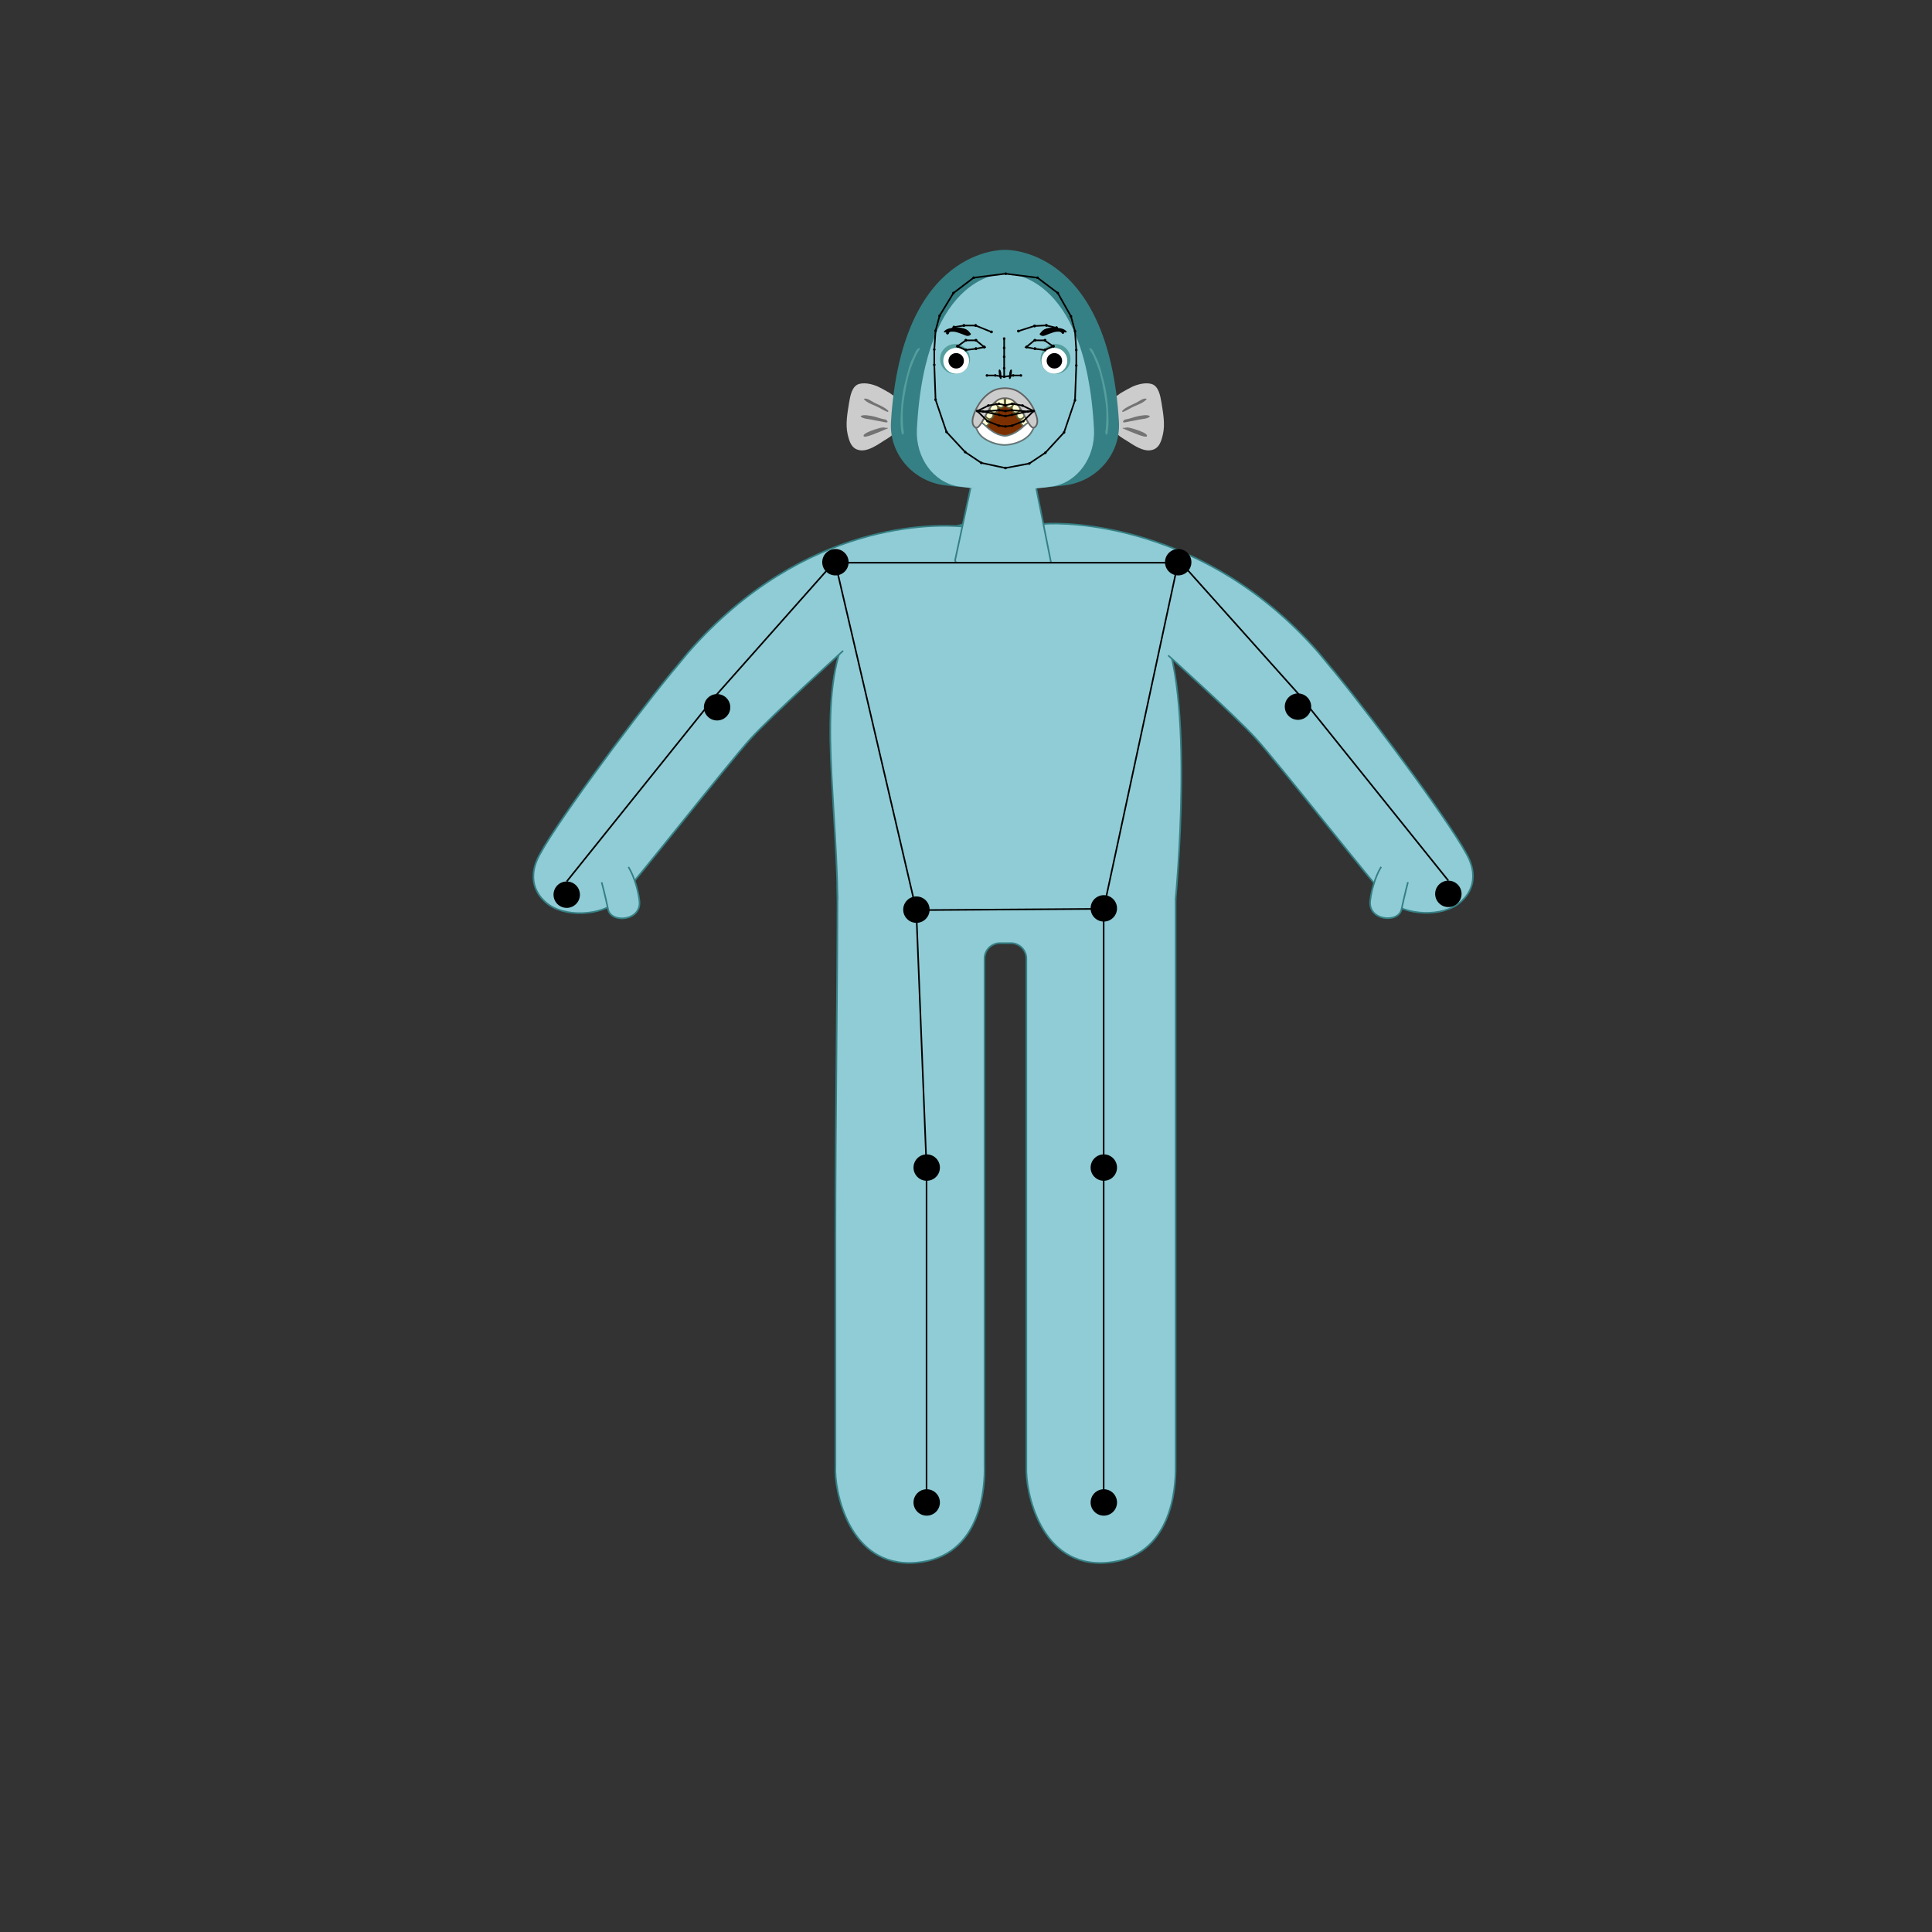<?xml version="1.0" encoding="utf-8"?>
<!-- Generator: Adobe Illustrator 25.0.0, SVG Export Plug-In . SVG Version: 6.00 Build 0)  -->
<svg version="1.1" id="Layer_1" xmlns="http://www.w3.org/2000/svg" xmlns:xlink="http://www.w3.org/1999/xlink" x="0px" y="0px"
	 viewBox="0 0 1200 1200" style="enable-background:new 0 0 1200 1200;" xml:space="preserve">
<rect x="0" y="0" width="1200" height="1200" fill="#333333" stroke="none"/>
<style type="text/css">
	.st0{fill:#90CCD6;stroke:#358084;stroke-miterlimit:10;}
	.st1{fill:#CCCCCC;}
	.st2{fill:#737373;}
	.st3{fill:#358084;}
	.st4{fill:#90CCD6;}
	.st5{fill:#549E9E;}
	.st6{fill:#FFFFFF;}
	.st7{fill:#7C3000;stroke:#000000;stroke-miterlimit:10;}
	.st8{fill:#FFFFD4;stroke:#5E5D37;stroke-miterlimit:10;}
	.st9{fill:#FFFFFF;stroke:#647777;stroke-miterlimit:10;}
	.st10{fill:#CCCCCC;stroke:#636363;stroke-miterlimit:10;}
	.st11{fill:none;stroke:#000000;stroke-miterlimit:10;}
</style>
<g id="illustration">
	<path class="st0" d="M720.6,549.2L520.2,550c0,64.2-1.3,143.2-1.3,219.9v141.2l0,0c-0.8,13.5,7.7,63.1,50.2,59.5
		c41.2-3.5,42.7-48.3,42.4-60.1V771.2V595.4c0-5.3,4.3-9.6,9.6-9.6h6.8c5.3,0,9.6,4.3,9.6,9.6v175.8v139.9c0,0.1,0,0.2,0,0.3
		c-0.6,13.8,8,62.8,50.2,59.2c40.3-3.4,42.6-46.5,42.5-59.3c0-0.1,0-0.1,0-0.2V771.2V558.8C730.2,553.5,725.9,549.2,720.6,549.2z"/>
	<path class="st0" d="M520.3,559.1c-1.4-74.9-13.5-131.9,8.4-171.3c13.4-24.2,29.7-41.7,47.4-52.8c15.5-9.7,32.3-12.4,48.9-12.2
		c16.5,0.2,33.2,3.3,48.6,13.2c17.4,11.1,33.7,28.4,46.9,52c22.5,39.7,9.6,171.3,9.6,171.3"/>
	<path class="st0" d="M904.6,463.8"/>
	<path class="st0" d="M593.8,349c-0.3-0.3-0.5-0.6-0.6-0.9l11-51.3h38.1c0,0,7.8,38.6,10.4,52.1c-0.2,0.2-0.3,0.5-0.5,0.7"/>
	<path class="st0" d="M725.6,407.1c0,0,40.9,36.8,54.2,51.3s75.5,93.7,82.9,100.9c9.5,9.3,33.3,10.7,44.2,1.2
		c2-1.7,12.5-10.4,5.8-26.4s-57.7-84.9-82.5-115.2l0,0l0,0c-1-1.3-2-2.5-3-3.6l0,0c-2.2-2.7-4.4-5.4-6.6-8c-1.3-1.6-2-2.4-2-2.4l0,0
		c-70.3-80.3-157.2-80.6-170.1-79.5"/>
	<path class="st0" d="M874.5,547.9c0,0-2.1,8-4,16.9c-1.8,8.8-21.3,7.2-19.4-5.8c1.8-13.2,6.8-20.6,6.8-20.6"/>
	<path class="st0" d="M597.5,327c-15-1.3-97.4-4.7-169.9,78.1l0,0c0,0-0.7,0.8-2,2.4c-2.2,2.6-4.4,5.3-6.6,8l0,0c-1,1.1-2,2.3-3,3.6
		l0,0l0,0c-24.8,30.3-75.8,99.2-82.5,115.2s3.8,24.7,5.8,26.4c10.9,9.5,34.7,8.1,44.2-1.2c7.4-7.2,69.6-86.4,82.9-100.9
		s57.3-54.4,57.3-54.4"/>
	<path class="st0" d="M390.3,538.5c0,0,5,7.4,6.8,20.6c1.9,13-17.5,14.6-19.4,5.8c-1.8-8.9-4-16.9-4-16.9"/>
	<path class="st1" d="M555.9,246.1c-1.2-0.2-2.5-1.6-3.6-2.2c-2.3-1.3-4.5-2.6-6.8-3.7c-3.3-1.5-7.9-2.7-11.6-1.8
		c-4.8,1.1-5.8,7.6-6.5,11.6c-1,6.4-2.4,13.4-0.9,19.8c1,4.3,2.3,8.9,7.3,9.8c5.2,1,11-3.2,15.1-5.8c2.5-1.6,6.2-3.4,7.2-6.4
		c0.6-1.8,0.5-3.8,0.7-5.7c0.3-2.4,0.5-4.8,0.4-7.2C557.1,251.4,556.7,247.8,555.9,246.1z"/>
	<path class="st1" d="M692.9,246.1c1.2-0.2,2.5-1.6,3.6-2.2c2.3-1.3,4.5-2.6,6.8-3.7c3.3-1.5,7.9-2.7,11.6-1.8
		c4.8,1.1,5.8,7.6,6.5,11.6c1,6.4,2.4,13.4,0.9,19.8c-1,4.3-2.3,8.9-7.3,9.8c-5.2,1-11-3.2-15.1-5.8c-2.5-1.6-6.2-3.4-7.2-6.4
		c-0.6-1.8-0.5-3.8-0.7-5.7c-0.3-2.4-0.5-4.8-0.4-7.2C691.7,251.4,692.1,247.8,692.9,246.1z"/>
	<path class="st2" d="M551.6,255c-2.3-2.2-5.7-3.5-8.6-4.9c-1.6-0.8-4.7-3.3-6.5-2.3c2.2,2.8,6.7,3.8,9.7,5.5c1.7,1,3.4,1.9,5.2,2.6
		C551.8,255.7,551.9,255.5,551.6,255z"/>
	<path class="st2" d="M697.2,255c2.3-2.2,5.7-3.5,8.6-4.9c1.6-0.8,4.7-3.3,6.5-2.3c-2.2,2.8-6.7,3.8-9.7,5.5c-1.7,1-3.4,1.9-5.2,2.6
		C697,255.7,696.9,255.5,697.2,255z"/>
	<path class="st2" d="M550.8,261.1c-0.6-0.7-1.9-0.7-2.7-0.9c-2.1-0.5-4.1-1.3-6.1-1.7c-1.7-0.3-6.2-1.3-7.5,0.1
		c1.5,1.6,4.6,1.6,6.6,2c2.1,0.4,4.2,0.9,6.3,1.2C548,261.9,552.8,263.4,550.8,261.1z"/>
	<path class="st2" d="M698,261.1c0.6-0.7,1.9-0.7,2.7-0.9c2.1-0.5,4.1-1.3,6.1-1.7c1.7-0.3,6.2-1.3,7.5,0.1c-1.5,1.6-4.6,1.6-6.6,2
		c-2.1,0.4-4.2,0.9-6.3,1.2C700.8,261.9,696,263.4,698,261.1z"/>
	<path class="st2" d="M550.2,265.9c-1.1-1.2-6.4,0.7-7.8,1.2c-1,0.3-7,2.4-5.9,3.9c0.9,1.2,9.2-2.6,10.4-3c1.6-0.6,3.1-1.4,4.7-2
		C551.2,265.6,550.4,265.6,550.2,265.9z"/>
	<path class="st2" d="M698.6,265.9c1.1-1.2,6.4,0.7,7.8,1.2c1,0.3,7,2.4,5.9,3.9c-0.9,1.2-9.2-2.6-10.4-3c-1.6-0.6-3.1-1.4-4.7-2
		C697.6,265.6,698.4,265.6,698.6,265.9z"/>
	<path class="st3" d="M624.1,155.2c0,0-64.1-2.5-70.7,106.9c-1.2,19.4,13.2,36.6,33.1,39.3c9.9,1.3,22.4,2.3,37.7,2.3
		c15.3,0,27.8-1,37.7-2.3c19.8-2.7,34.2-19.8,33.1-39.3c-6.5-109.4-70.7-106.9-70.7-106.9"/>
	<path class="st4" d="M624.4,169.9c0,0-49.8-2.3-54.9,96.7c-0.9,17.6,10.3,33.1,25.7,35.5c7.7,1.2,17.4,2.1,29.3,2.1
		c11.9,0,21.6-0.9,29.3-2.1c15.4-2.4,26.6-18,25.7-35.5c-5.1-99-54.9-96.7-54.9-96.7"/>
	<path class="st5" d="M570.7,216.3c-1.5,0.2-2.8,4-3.3,5c-2.7,4.9-3.7,10.4-5.1,15.5c-1.9,7.2-2.7,15.2-2.9,23
		c-0.1,2.8,0,5.6,0.5,8.4c0.1,0.6,0,1.6,1,1.8c0.9-0.9,0.2-3.2,0.1-4.3c-0.2-2.7-0.3-5.3-0.3-8c-0.1-4.2,0.6-8.2,1.2-12.3
		c0.8-4.6,1.6-9.2,2.9-13.8c1-3.4,2.7-7.6,4.2-10.9c0.5-1.2,2.5-4,2.4-4.2C571.1,216.5,571.5,215.9,570.7,216.3z"/>
	<path class="st5" d="M677.2,216.3c1.5,0.2,2.8,4,3.3,5c2.7,4.9,3.7,10.4,5.1,15.5c2,7.5,2.7,15.3,2.9,23c0.1,2.8,0,5.6-0.5,8.4
		c-0.1,0.6,0,1.6-1,1.8c-0.9-0.9-0.2-3.2-0.1-4.3c0.2-2.7,0.3-5.3,0.3-8c0.1-4.2-0.6-8.2-1.2-12.3c-0.8-4.6-1.6-9.2-2.9-13.8
		c-1-3.4-2.7-7.6-4.2-10.9c-0.5-1.2-2.5-4-2.4-4.2C676.8,216.5,676.4,215.9,677.2,216.3z"/>
	<path d="M621.4,230c-0.1-0.2-0.3-0.4-0.5-0.5c-0.3-0.1-0.4,0.1-0.5,0.3c-0.2,0.6-0.1,1.4,0,2.1c0.1,0.6,0.2,3.5,1.3,3.5
		c0.6,0,0.4-1.4,0.4-1.7c-0.1-0.5-0.2-1-0.2-1.5s0-0.9-0.2-1.3C621.6,230.6,621.5,230.3,621.4,230z"/>
	<path d="M627.4,230c0.1-0.2,0.3-0.4,0.5-0.5c0.3-0.1,0.4,0.1,0.5,0.3c0.2,0.6,0.1,1.4,0,2.1c-0.1,0.6-0.2,3.5-1.3,3.5
		c-0.6,0-0.4-1.4-0.4-1.7c0.1-0.5,0.2-1,0.2-1.5s0-0.9,0.2-1.3C627.2,230.6,627.3,230.3,627.4,230z"/>
	<g>
		<circle class="st5" cx="655.6" cy="223" r="9.3"/>
		<circle class="st6" cx="654.9" cy="224.1" r="8"/>
		<circle cx="654.9" cy="224.1" r="4.8"/>
		<circle id="leftEye0_1_" cx="654.3" cy="215" r="0.8"/>
		<circle id="leftEye1_1_" cx="649.1" cy="211.3" r="0.8"/>
		<circle id="leftEye5_1_" cx="649.1" cy="217.3" r="0.8"/>
		<circle id="leftEye2_1_" cx="642.8" cy="211.3" r="0.8"/>
		<circle id="leftEye3_1_" cx="637.6" cy="215.5" r="0.8"/>
		<circle id="leftEye4_1_" cx="642.8" cy="216.5" r="0.8"/>
	</g>
	<g>
		<circle class="st5" cx="593.2" cy="223" r="9.3"/>
		<circle class="st6" cx="593.9" cy="224.1" r="8"/>
		<circle cx="593.9" cy="224.1" r="4.8"/>
		<circle id="rightEye0_1_" cx="594.7" cy="215" r="0.8"/>
		<circle id="rightEye1_1_" cx="599.9" cy="211.3" r="0.8"/>
		<circle id="rightEye5_1_" cx="599.9" cy="217.3" r="0.8"/>
		<circle id="rightEye2_1_" cx="606.2" cy="211.3" r="0.8"/>
		<circle id="rightEye3_1_" cx="611.4" cy="215.5" r="0.8"/>
		<circle id="rightEye4_1_" cx="606.2" cy="216.5" r="0.8"/>
	</g>
	<g>
		<path d="M603,207.3c-0.9-1.1-1.6-2.1-3-2.8c-1.9-0.9-4.1-1.1-6.2-1c-2.2,0.1-5.3,0.3-7,1.9c-1.3,1.2-0.1,1.2,1,1
			c2.4-0.4,4.5-0.7,6.9,0.1c1.6,0.5,3.1,1.1,4.6,1.7c0.8,0.3,1.7,0.7,2.5,0.3C602.8,208.3,603.3,207.3,603,207.3z"/>
		<circle id="rightBrow1_1_" cx="592.5" cy="203.1" r="0.8"/>
		<circle id="rightBrow4_1_" cx="615.8" cy="206.1" r="0.8"/>
		<circle id="rightBrow3_1_" cx="606" cy="202.1" r="0.8"/>
		<circle id="rightBrow0_1_" cx="588.5" cy="206.8" r="0.8"/>
		<circle id="rightBrow2_1_" cx="598.7" cy="202.1" r="0.8"/>
	</g>
	<g>
		<path d="M645.8,207.3c0.9-1.1,1.6-2.1,3-2.8c1.9-0.9,4.1-1.1,6.2-1c2.2,0.1,5.3,0.3,7,1.9c1.3,1.2,0.1,1.2-1,1
			c-2.4-0.4-4.5-0.7-6.9,0.1c-1.6,0.5-3.1,1.1-4.6,1.7c-0.8,0.3-1.7,0.7-2.5,0.3C646,208.3,645.5,207.3,645.8,207.3z"/>
		<circle id="leftBrow1_1_" cx="656.2" cy="203.5" r="0.8"/>
		<circle id="leftBrow4_1_" cx="632.6" cy="205.6" r="0.8"/>
		<circle id="leftBrow3_1_" cx="642.6" cy="202.4" r="0.8"/>
		<circle id="leftBrow0_1_" cx="660.2" cy="206.4" r="0.8"/>
		<circle id="leftBrow2_1_" cx="649.9" cy="202" r="0.8"/>
	</g>
	<path class="st7" d="M624.2,243.9c-2.7-0.1-5.4,0.7-7.5,1.8c-6.2,3.1-10.6,10.1-8.7,17.1c0.9,3.2,2.3,5.6,5.2,7.4
		c2.8,1.8,5.6,1.8,8.8,1.8c0.7,0,1.5,0,2.2,0c0.7,0,1.5,0,2.2,0c3.1-0.2,6-0.2,8.8-1.8c2.9-1.8,4.3-4.1,5.2-7.4
		c1.9-7-2.5-14-8.7-17.1C629.7,244.7,626.9,243.9,624.2,243.9z"/>
	<path class="st8" d="M608.5,259.3c-0.2,2.7,3,7.5,5.5,4.2c0.4-0.5,0.5-1.1,0.5-1.7c0-1.3-0.1-2.7-0.3-4c-0.1-0.4-0.1-0.9-0.4-1.1
		c-0.5-0.3-1.5-0.1-2,0c-1.1,0.2-2,0.4-2.8,1.2C608.7,258.5,608.1,259.3,608.5,259.3z"/>
	<path class="st8" d="M639.9,259.3c0.2,2.7-3,7.5-5.5,4.2c-0.4-0.5-0.5-1.1-0.5-1.7c0-1.3,0.1-2.7,0.3-4c0.1-0.4,0.1-0.9,0.4-1.1
		c0.5-0.3,1.5-0.1,2,0c1.1,0.2,2,0.4,2.8,1.2C639.7,258.5,640.3,259.3,639.9,259.3z"/>
	<path class="st9" d="M624.2,270.7c-1.1,0-2.2-0.3-3.1-0.6c-2.4-0.6-4.4-2-6.5-3.5c-1.8-1.3-3.3-3.4-5.4-4.2c-1.4-0.6-3-0.6-3.2,1.2
		c-0.2,1.9,0.9,3.6,1.8,5.2c1.1,1.8,3,3.4,4.9,4.4c3.5,2,7.5,3.1,11.4,3.2c4-0.2,7.9-1.2,11.4-3.2c1.8-1.1,3.8-2.6,4.9-4.4
		c1-1.6,2.1-3.2,1.8-5.2c-0.2-1.8-1.8-1.8-3.2-1.2c-2.1,0.8-3.6,2.9-5.4,4.2c-2,1.5-4.1,2.9-6.5,3.5
		C626.4,270.4,625.3,270.7,624.2,270.7z"/>
	<path class="st8" d="M611,255c-0.2,2.7,3,7.5,5.5,4.2c0.4-0.5,0.5-1.1,0.5-1.7c0-1.3-0.1-2.7-0.3-4c-0.1-0.4-0.1-0.9-0.4-1.1
		c-0.5-0.3-1.5-0.1-2,0c-1.1,0.2-2,0.4-2.8,1.2C611.3,254.2,610.7,255.1,611,255z"/>
	<path class="st8" d="M637.4,255c0.2,2.7-3,7.5-5.5,4.2c-0.4-0.5-0.5-1.1-0.5-1.7c0-1.3,0.1-2.7,0.3-4c0.1-0.4,0.1-0.9,0.4-1.1
		c0.5-0.3,1.5-0.1,2,0c1.1,0.2,2,0.4,2.8,1.2C637.1,254.2,637.8,255.1,637.4,255z"/>
	<path class="st8" d="M613.9,251.3c-0.2,2.7,3,7.5,5.5,4.2c0.4-0.5,0.5-1.1,0.5-1.7c0-1.3-0.1-2.7-0.3-4c-0.1-0.4-0.1-0.9-0.4-1.1
		c-0.5-0.3-1.5-0.1-2,0c-1.1,0.2-2,0.4-2.8,1.2C614.1,250.4,613.4,251.4,613.9,251.3z"/>
	<path class="st8" d="M634.5,251.3c0.2,2.7-3,7.5-5.5,4.2c-0.4-0.5-0.5-1.1-0.5-1.7c0-1.3,0.1-2.7,0.3-4c0.1-0.4,0.1-0.9,0.4-1.1
		c0.5-0.3,1.5-0.1,2,0c1.1,0.2,2,0.4,2.8,1.2C634.4,250.4,635,251.4,634.5,251.3z"/>
	<path class="st8" d="M618,248c-0.2,2.7,3,7.5,5.5,4.2c0.4-0.5,0.5-1.1,0.5-1.7c0-1.3-0.1-2.7-0.3-4c-0.1-0.4-0.1-0.9-0.4-1.1
		c-0.5-0.3-1.5-0.1-2,0c-1.1,0.2-2,0.4-2.8,1.2C618.3,247.2,617.7,248.1,618,248z"/>
	<path class="st8" d="M630.4,248c0.2,2.7-3,7.5-5.5,4.2c-0.4-0.5-0.5-1.1-0.5-1.7c0-1.3,0.1-2.7,0.3-4c0.1-0.4,0.1-0.9,0.4-1.1
		c0.5-0.3,1.5-0.1,2,0c1.1,0.2,2,0.4,2.8,1.2C630.1,247.2,630.8,248.1,630.4,248z"/>
	<path class="st10" d="M624.2,241.1c-3.2,0-6.5,0.8-9.1,2.6c-4.6,3-7.9,7.8-9.9,12.9c-0.9,2.3-1.8,5.3-0.6,7.6c0.6,1.1,1.8,2,3,1
		c1.9-1.8,3.1-4.5,4.4-6.8c1.4-2.6,2.7-5.2,4.7-7.3c1.7-1.8,3.2-3.1,5.6-3.6c0.6-0.1,1.3-0.2,1.9-0.2c0.6,0,1.3,0.1,1.9,0.2
		c2.4,0.5,4.1,1.8,5.6,3.6c2,2.1,3.3,4.8,4.7,7.3c1.2,2.3,2.5,5,4.4,6.8c1,1,2.3,0.1,2.9-1c1.3-2.3,0.3-5.3-0.6-7.6
		c-1.9-5.2-5.3-9.9-9.9-12.9C630.8,242,627.4,241.1,624.2,241.1z"/>
</g>
<g id="skeleton_1_">
	<polygon class="st11" points="518.8,349.5 569.1,565.3 685.5,564.5 731.7,349.5 	"/>
	<polyline class="st11" points="517.8,349.5 445.4,431.1 352,547.5 	"/>
	<polyline class="st11" points="733.2,349.1 806.2,430.7 899.6,547 	"/>
	<polyline class="st11" points="569.1,565.3 575.5,725.5 575.5,933.5 	"/>
	<polyline class="st11" points="685.5,564.5 685.5,725.5 685.5,933.5 	"/>
	<polyline class="st11" points="624.5,170 604.7,172.5 592.2,182 583.6,196.1 581.1,205.4 580.3,217.1 580.3,226.6 581.1,248.3 
		587.9,268.3 599.5,280.8 609.5,287.5 624.5,290.7 639.3,287.9 649.3,281.2 660.9,268.6 667.7,248.6 668.5,227 668.5,217.4 
		667.7,205.7 665.2,196.5 657,182 644.4,172.5 624.5,170 	"/>
	<polyline class="st11" points="588.5,206.9 592.5,203.2 598.7,202.2 606,202.2 615.8,206.2 	"/>
	<polygon class="st11" points="594.7,215.1 599.9,211.4 606.2,211.4 611.4,215.6 606.2,216.6 599.9,217.4 	"/>
	<polyline class="st11" points="613,233.2 618.2,233.2 623.7,234 623.7,228.7 623.7,221.6 623.7,216.1 623.7,210.3 	"/>
	<polyline class="st11" points="660,206.5 656,203.6 649.7,202.1 642.4,202.5 632.4,205.7 	"/>
	<polygon class="st11" points="654.1,215.1 648.8,211.4 642.5,211.4 637.4,215.6 642.5,216.6 648.8,217.4 	"/>
	<polyline class="st11" points="634.1,233.2 629.1,233.2 623.7,234 	"/>
	<polygon class="st11" points="607,255.3 613.9,251.9 620.4,250.8 624.5,251.7 628.7,250.8 635.1,251.9 642,255.3 635.6,261.6 
		628.5,264.4 624.5,264.9 620.4,264.4 613.4,261.6 	"/>
	<polyline class="st11" points="607,255.3 610.6,255.6 620.6,254.8 624.5,255.3 628.5,254.8 638.4,255.6 642,255.3 	"/>
	<polyline class="st11" points="607,255.3 610.6,255.6 620.6,257.7 624.5,258.5 628.5,257.7 638.4,255.6 642,255.3 	"/>
	<circle id="rightShoulder" cx="518.9" cy="349.2" r="8.2"/>
	<circle id="rightElbow" cx="445.4" cy="439.3" r="8.2"/>
	<circle id="rightWrist" cx="352" cy="555.7" r="8.2"/>
	<circle id="rightHip" cx="569.2" cy="565" r="8.2"/>
	<circle id="rightKnee" cx="575.6" cy="725.2" r="8.2"/>
	<circle id="rightAnkle" cx="575.6" cy="933.2" r="8.2"/>
	<circle id="leftElbow" cx="806.2" cy="438.9" r="8.2"/>
	<circle id="leftWrist" cx="899.6" cy="555.2" r="8.2"/>
	<circle id="leftHip" cx="685.6" cy="564.2" r="8.2"/>
	<circle id="leftKnee" cx="685.6" cy="725.2" r="8.2"/>
	<circle id="leftAnkle" cx="685.6" cy="933.2" r="8.2"/>
	<circle id="rightEye0" cx="594.7" cy="215.1" r="0.8"/>
	<circle id="rightBrow1" cx="592.5" cy="203.2" r="0.8"/>
	<circle id="rightBrow4" cx="615.8" cy="206.2" r="0.8"/>
	<circle id="nose1" cx="623.7" cy="216.1" r="0.8"/>
	<circle id="rightBrow3" cx="606" cy="202.2" r="0.8"/>
	<circle id="rightEye1" cx="599.9" cy="211.4" r="0.8"/>
	<circle id="rightBrow0" cx="588.5" cy="206.9" r="0.8"/>
	<circle id="rightBrow2" cx="598.7" cy="202.2" r="0.8"/>
	<circle id="rightEye5" cx="599.9" cy="217.4" r="0.8"/>
	<circle id="rightEye2" cx="606.2" cy="211.4" r="0.8"/>
	<circle id="rightEye3" cx="611.4" cy="215.6" r="0.8"/>
	<circle id="nose0" cx="623.7" cy="210.3" r="0.8"/>
	<circle id="nose3" cx="623.7" cy="228.7" r="0.8"/>
	<circle id="rightNose0" cx="613" cy="233.2" r="0.8"/>
	<circle id="rightMouthCorner" cx="607" cy="255.3" r="0.8"/>
	<circle id="rightNose1" cx="618.2" cy="233.2" r="0.8"/>
	<circle id="rightUpperLipTop0" cx="613.9" cy="251.9" r="0.8"/>
	<circle id="nose2" cx="623.7" cy="221.6" r="0.8"/>
	<circle id="nose4" cx="623.7" cy="234" r="0.8"/>
	<circle id="upperLipTopMid" cx="624.5" cy="251.7" r="0.8"/>
	<circle id="rightUpperLipTop1" cx="620.4" cy="250.8" r="0.8"/>
	<path id="rightMiddleLip" d="M610.6,254.8c0.4,0,0.8,0.4,0.8,0.8c0,0.4-0.4,0.8-0.8,0.8s-0.8-0.4-0.8-0.8S610.2,254.8,610.6,254.8z
		"/>
	<circle id="lowerLipBottomMid" cx="624.5" cy="264.9" r="0.8"/>
	<circle id="upperLipBottomMid" cx="624.5" cy="255.3" r="0.8"/>
	<circle id="lowerLipTopMid" cx="624.5" cy="258.4" r="0.8"/>
	<circle id="rightUpperLipBottom1" cx="620.6" cy="254.8" r="0.8"/>
	<circle id="rightLowerLipTop0" cx="620.6" cy="257.7" r="0.8"/>
	<circle id="rightLowerLipBottom1" cx="620.4" cy="264.4" r="0.8"/>
	<circle id="rightLowerLipBottom0" cx="613.4" cy="261.6" r="0.8"/>
	<circle id="rightEye4" cx="606.2" cy="216.6" r="0.8"/>
	<circle id="jawMid" cx="624.5" cy="290.7" r="0.8"/>
	<circle id="rightJaw7" cx="609.5" cy="287.5" r="0.8"/>
	<circle id="rightJaw6" cx="599.5" cy="280.8" r="0.8"/>
	<circle id="rightJaw5" cx="587.9" cy="268.3" r="0.8"/>
	<circle id="rightJaw4" cx="581.1" cy="248.3" r="0.8"/>
	<circle id="rightJaw3" cx="580.3" cy="226.6" r="0.8"/>
	<circle id="rightJaw2" cx="580.3" cy="217.1" r="0.8"/>
	<circle id="rightJaw1" cx="581.1" cy="205.4" r="0.8"/>
	<circle id="rightJaw0" cx="583.6" cy="196.1" r="0.8"/>
	<circle id="topMid" cx="624.7" cy="170" r="0.8"/>
	<circle id="leftTop0" cx="644.4" cy="172.5" r="0.8"/>
	<circle id="leftTop1" cx="657" cy="182" r="0.8"/>
	<circle id="leftEye0" cx="654.3" cy="215.1" r="0.8"/>
	<circle id="leftBrow1" cx="656.2" cy="203.6" r="0.8"/>
	<circle id="leftBrow4" cx="632.6" cy="205.7" r="0.8"/>
	<circle id="leftBrow3" cx="642.6" cy="202.5" r="0.8"/>
	<circle id="leftEye1" cx="649.1" cy="211.4" r="0.8"/>
	<circle id="leftBrow0" cx="660.2" cy="206.5" r="0.8"/>
	<circle id="leftBrow2" cx="649.9" cy="202.1" r="0.8"/>
	<circle id="leftEye5" cx="649.1" cy="217.4" r="0.8"/>
	<circle id="leftEye2" cx="642.8" cy="211.4" r="0.8"/>
	<circle id="leftEye3" cx="637.6" cy="215.6" r="0.8"/>
	<circle id="leftNose0" cx="634.1" cy="233.2" r="0.8"/>
	<circle id="leftMouthCorner" cx="642" cy="255.3" r="0.8"/>
	<circle id="leftNose1" cx="629.3" cy="233.2" r="0.8"/>
	<circle id="leftUpperLipTop0" cx="635.1" cy="251.9" r="0.8"/>
	<circle id="leftUpperLipTop1" cx="628.7" cy="250.8" r="0.8"/>
	<path id="leftMiddleLip" d="M638.4,254.8c0.4,0,0.8,0.4,0.8,0.8c0,0.4-0.4,0.8-0.8,0.8s-0.8-0.4-0.8-0.8S638,254.8,638.4,254.8z"/>
	<circle id="leftUpperLipBottom1" cx="628.5" cy="254.8" r="0.8"/>
	<circle id="leftLowerLipTop0" cx="628.5" cy="257.7" r="0.8"/>
	<circle id="leftLowerLipBottom1" cx="628.7" cy="264.4" r="0.8"/>
	<circle id="leftLowerLipBottom0" cx="635.6" cy="261.6" r="0.8"/>
	<circle id="leftEye4" cx="642.8" cy="216.6" r="0.8"/>
	<circle id="leftJaw7" cx="639.3" cy="287.9" r="0.8"/>
	<circle id="leftJaw6" cx="649.3" cy="281.2" r="0.8"/>
	<circle id="leftJaw5" cx="660.9" cy="268.6" r="0.8"/>
	<circle id="leftJaw4" cx="667.7" cy="248.6" r="0.8"/>
	<circle id="leftJaw3" cx="668.5" cy="227" r="0.8"/>
	<circle id="leftJaw2" cx="668.5" cy="217.4" r="0.8"/>
	<circle id="leftJaw1" cx="667.7" cy="205.7" r="0.8"/>
	<circle id="leftJaw0" cx="665.2" cy="196.5" r="0.8"/>
	<circle id="rightTop0" cx="604.8" cy="172.5" r="0.8"/>
	<circle id="rightTop1" cx="592.2" cy="182" r="0.8"/>
	<circle id="leftShoulder" cx="731.8" cy="349.2" r="8.2"/>
</g>
</svg>

